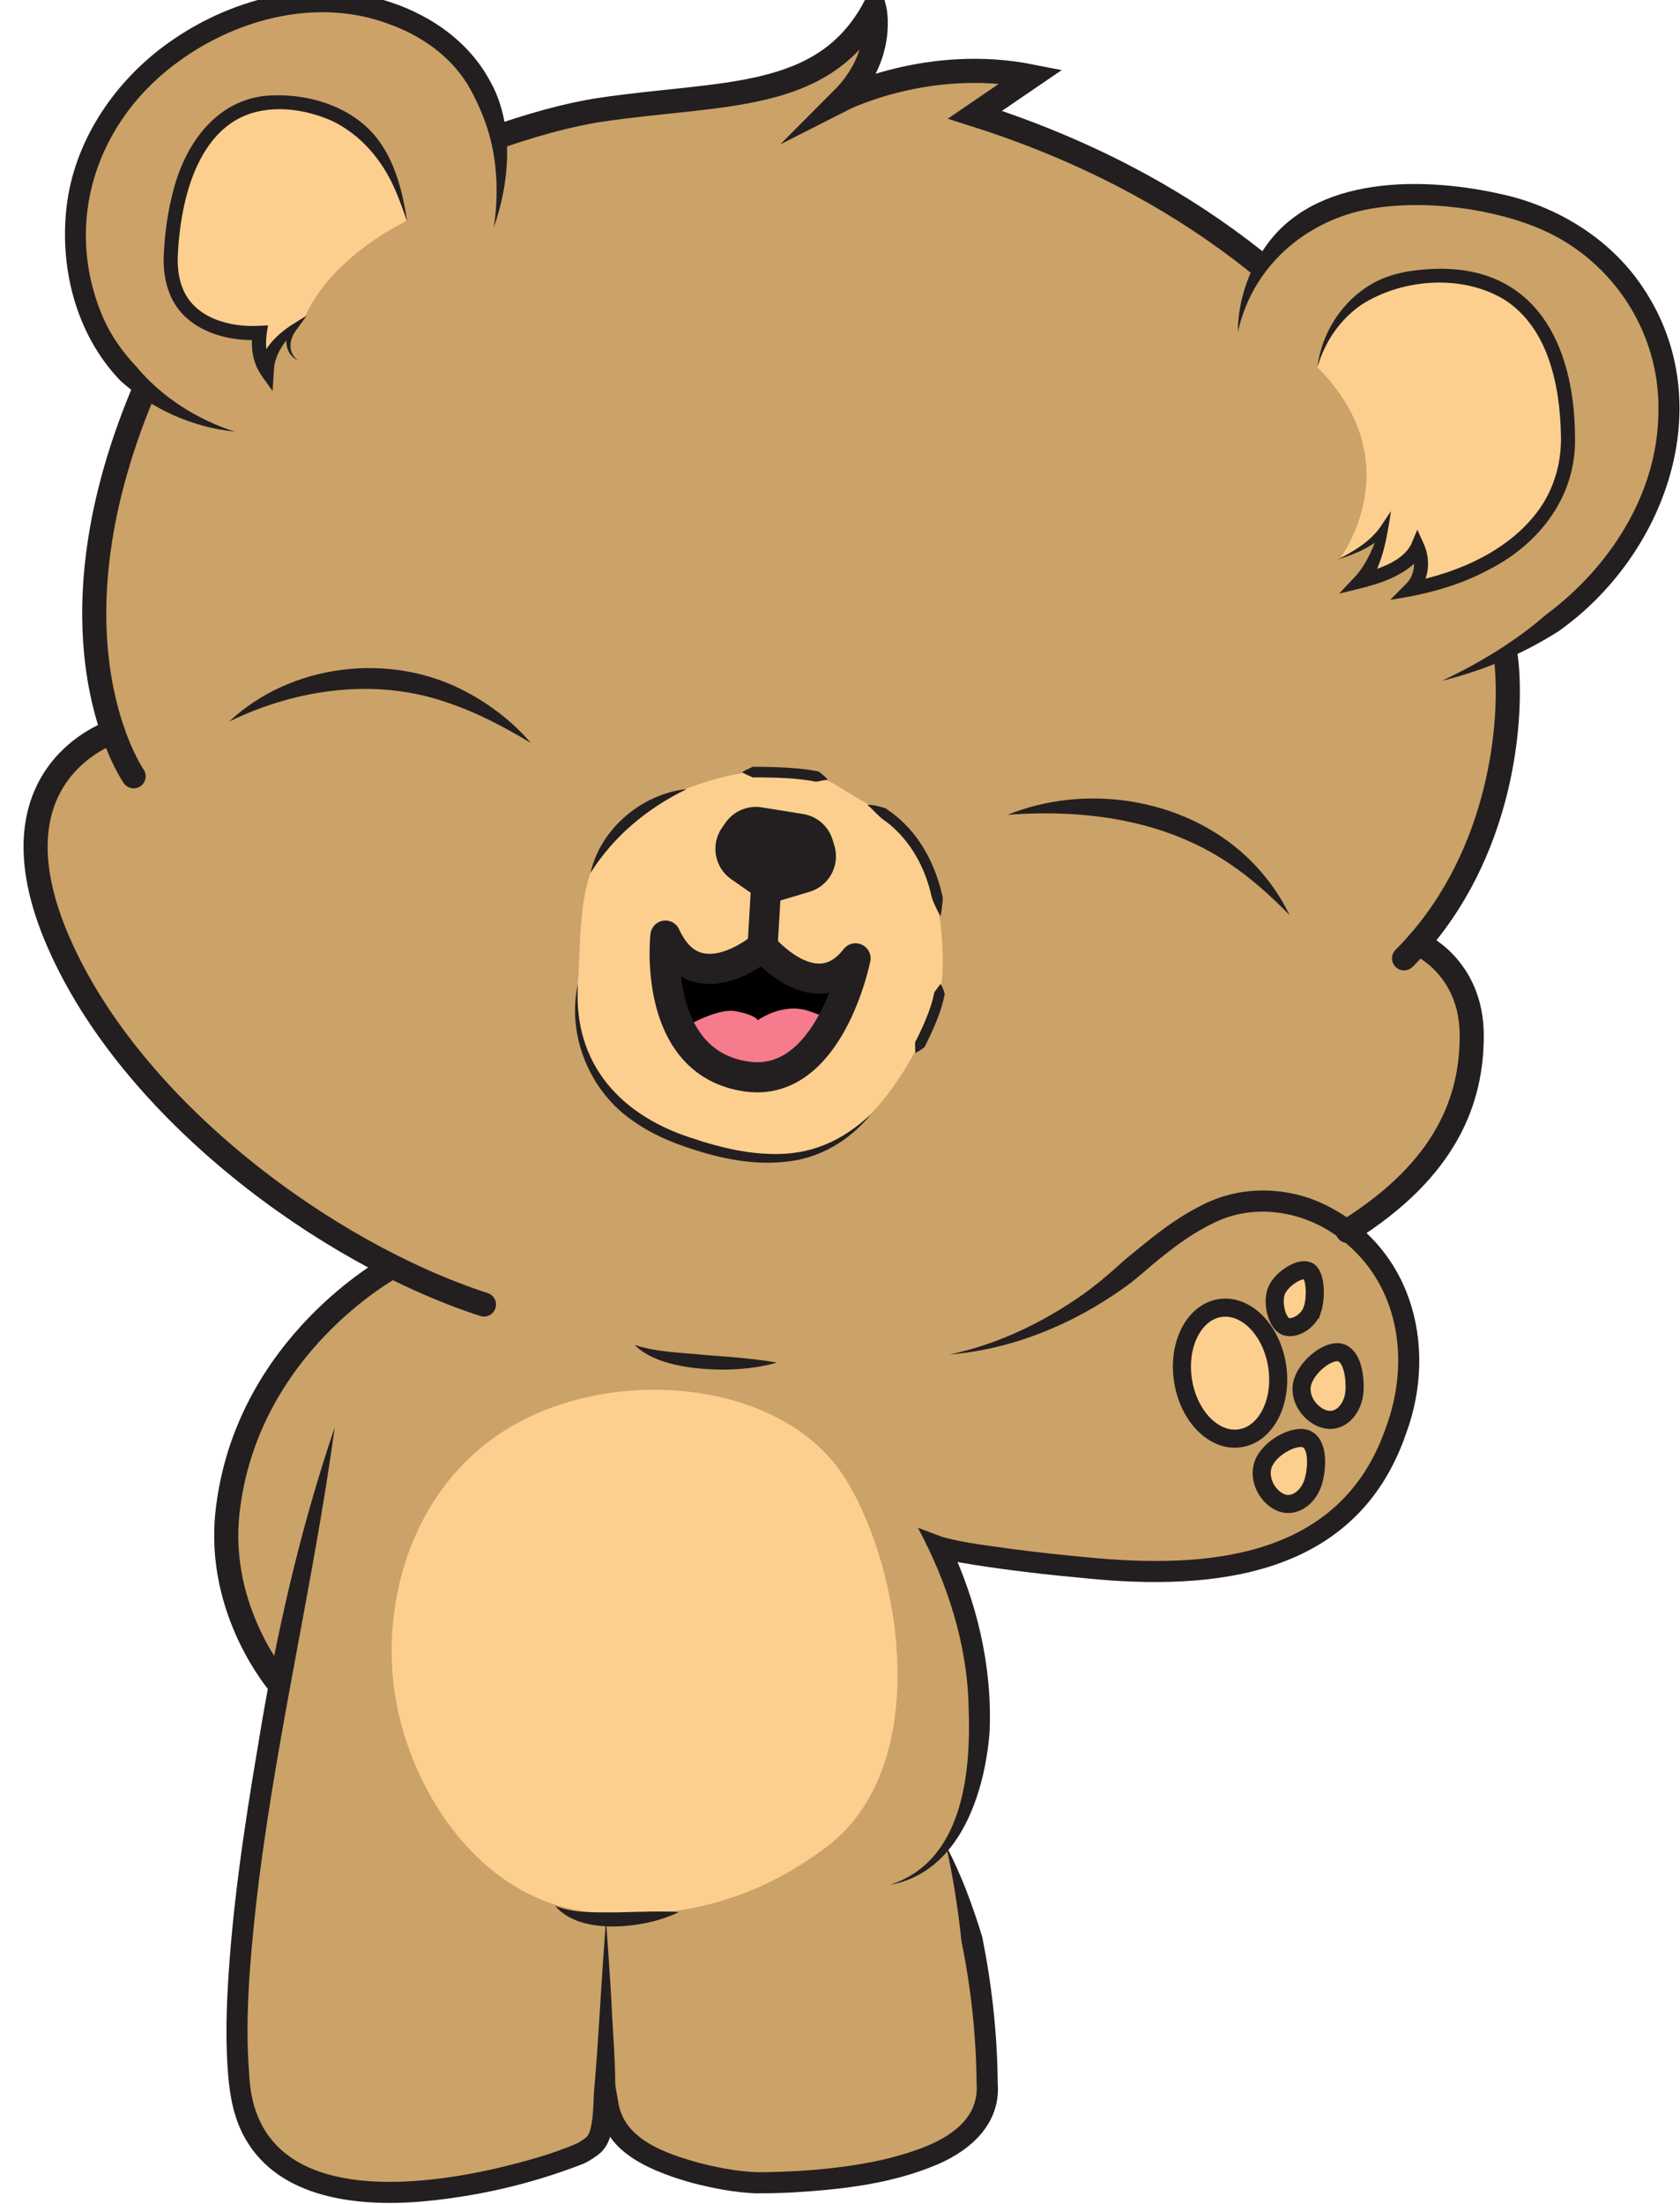 <svg width="167" height="219" viewBox="0 0 167 219" fill="none" xmlns="http://www.w3.org/2000/svg">
<g clip-path="url(#clip0_968_4580)">
<path d="M11.223 72.711C11.223 72.711 5.787 75.67 4.825 78.397C3.863 81.125 2.005 85.006 6.558 95.212C11.111 105.418 22.466 115.093 22.466 115.093C22.466 115.093 33.1 123.193 39.02 125.833C11.523 146.591 27.808 167.349 27.808 167.349C27.808 167.349 21.281 200.136 25.827 213.727C40.028 222.078 57.746 215.012 60.245 211.296C68.648 220.52 92.69 216.961 96.588 212.441C101.26 207.028 95.919 189.543 94.179 183.713C100.224 173.71 96.891 161.296 93.492 153.937C122.293 157.981 128.736 153.902 132.024 151.611C144.23 143.098 140.534 127.94 134.283 121.677C137.857 118.865 147.375 111.754 146.304 103.678C145.234 95.603 140.963 93.734 140.963 93.734C140.963 93.734 146.74 86.253 148.023 80.874C149.306 75.495 149.679 65.177 149.627 64.873C149.575 64.569 137.543 33.249 123.057 24.594C108.571 15.939 96.923 11.402 96.923 11.402L102.508 7.587C102.508 7.587 95.127 4.915 83.72 9.875C83.72 9.875 87.206 5.645 87.06 2.254C87.06 2.254 82.722 7.591 76.046 8.684C69.369 9.777 48.768 10.794 34.202 19.515C19.636 28.233 9.525 42.18 9.525 57.329C9.525 72.477 11.23 72.715 11.23 72.715L11.223 72.711Z" fill="#CBA268"/>
<path d="M58.742 189.974C48.029 188.874 40.958 178.357 39.326 168.752C37.813 159.859 40.543 148.623 49.587 142.503C60.099 135.388 77.764 136.838 84.033 146.908C89.747 156.087 92.718 175.427 82.272 183.408C74.173 189.597 65.83 190.704 58.742 189.974Z" fill="#FCCF8F"/>
<path d="M139.572 95.213C148.828 85.94 150.366 72.796 149.773 66.044C149.177 59.293 140.021 25.084 96.919 11.399L102.504 7.585C92.222 5.549 83.716 9.873 83.716 9.873C88.095 5.486 86.909 0.812 86.909 0.812C81.829 10.226 71.761 9.108 59.645 10.917C47.53 12.726 20.346 24.358 14.203 39.055C3.89 63.736 13.286 77.124 13.286 77.124" stroke="#231F20" stroke-width="2.395" stroke-miterlimit="10" stroke-linecap="round"/>
<path d="M140.956 93.734C140.956 93.734 146.298 95.963 146.298 102.889C146.298 109.134 143.913 116.085 133.959 122.299" stroke="#231F20" stroke-width="2.395" stroke-miterlimit="10" stroke-linecap="round"/>
<path d="M94.455 134.56C99.214 133.547 103.687 131.389 107.637 128.612C109.063 127.603 110.507 126.356 111.797 125.175C114.23 123.181 116.573 121.169 119.502 119.723C123.047 117.886 127.37 117.83 131.038 119.384C140.187 123.352 143.084 133.561 139.74 142.514C134.824 156.646 120.774 158.109 107.822 156.796C104.13 156.46 100.462 156.034 96.801 155.465C95.501 155.238 94.288 155.091 92.998 154.676L94.295 153.216C97.105 159.077 98.656 165.57 98.37 172.077C97.886 178.217 95.347 186.045 88.465 187.257C95.707 184.951 96.526 176.198 96.289 169.702C96.177 163.432 94.19 157.281 91.244 151.787L93.733 152.716C95.996 153.327 98.412 153.579 100.741 153.914C103.157 154.228 105.584 154.497 108.007 154.714C119.923 155.895 133.262 154.927 137.767 141.822C140.246 135.151 139.067 127.449 133.186 123.027C129.588 120.25 124.508 119.461 120.415 121.616C118.344 122.629 116.43 124.089 114.572 125.636C113.714 126.37 112.623 127.334 111.699 127.966C106.651 131.571 100.65 134.047 94.459 134.567L94.455 134.56Z" fill="#231F20"/>
<path d="M33.278 141.796C31.064 157.93 27.146 173.77 25.371 189.956C24.813 195.272 24.349 200.699 24.768 206.016C25.284 218.897 40.331 217.514 49.448 215.404C52.136 214.758 54.922 214.018 57.436 212.917C57.718 212.732 58.14 212.502 58.363 212.254C58.635 211.932 58.74 211.37 58.82 210.898C59.032 209.669 58.97 208.303 59.12 206.969C59.454 203.082 59.674 198.705 59.95 194.776L60.239 190.699C60.382 192.736 60.668 196.815 60.779 198.852C60.936 202.966 61.483 207.109 60.884 211.227C60.734 212.069 60.563 212.914 59.929 213.637C59.639 213.983 59.259 214.227 58.917 214.451C58.597 214.674 58.203 214.887 57.865 215.02C52.67 217.032 47.28 218.258 41.733 218.74C35.583 219.236 27.77 218.46 24.384 212.477C23.283 210.57 22.861 208.359 22.683 206.197C22.446 203.41 22.484 200.651 22.617 197.909C23.049 189.718 24.262 181.594 25.629 173.529C27.372 162.757 29.764 152.125 33.278 141.793V141.796Z" fill="#231F20"/>
<path d="M94.058 183.409C95.574 186.277 96.693 189.344 97.642 192.445C98.597 197.22 99.137 202.078 99.176 206.947C99.496 210.978 96.519 213.615 93.179 215.044C88.612 216.982 83.626 217.538 78.756 217.824C77.584 217.89 76.284 217.908 75.105 217.911C72.986 217.821 70.981 217.422 68.941 216.912C65.434 215.955 59.72 213.923 59.821 209.487C59.863 206.864 59.925 204.23 60.239 201.624C60.539 203.923 61.038 206.451 61.442 208.746C61.947 212.578 66.215 213.961 69.468 214.883C71.678 215.439 74.011 215.889 76.287 215.805C80.199 215.732 84.17 215.39 87.956 214.523C91.802 213.573 97.478 211.799 97.077 206.961C97.035 202.229 96.522 197.499 95.574 192.861C95.239 189.686 94.751 186.521 94.051 183.402L94.058 183.409Z" fill="#231F20"/>
<path d="M27.804 167.348C27.804 167.348 21.518 160.149 22.616 150.24C24.464 133.586 39.013 125.832 39.013 125.832" stroke="#231F20" stroke-width="2.395" stroke-miterlimit="10"/>
<path d="M55.208 189.363C57.125 190.114 59.2 189.975 61.222 189.999C62.313 189.978 64.799 189.894 65.862 189.912C66.388 189.915 66.918 189.912 67.462 189.975C64.307 191.564 57.711 192.388 55.208 189.363Z" fill="#231F20"/>
<path d="M63.08 133.617C65.336 134.368 67.724 134.372 70.07 134.62C71.848 134.752 73.637 134.878 75.408 135.102C76.007 135.178 76.607 135.252 77.214 135.388C75.446 135.881 73.616 136.066 71.785 136.08C69.007 136.031 65.144 135.671 63.08 133.617Z" fill="#231F20"/>
<path d="M22.78 71.691C28.948 65.897 38.859 64.741 46.289 68.708C48.768 70.008 50.982 71.737 52.774 73.811C50.124 72.236 47.52 70.839 44.692 69.882C37.535 67.29 29.547 68.391 22.78 71.688V71.691Z" fill="#231F20"/>
<path d="M100.172 80.947C107.71 77.905 117.036 79.194 123.263 84.528C125.334 86.316 127.028 88.499 128.186 90.912C126.314 89.002 124.386 87.262 122.266 85.841C115.809 81.454 107.86 80.371 100.172 80.951V80.947Z" fill="#231F20"/>
<path d="M58.276 104.846C58.276 104.846 57.031 102.572 57.429 97.906C57.826 93.239 57.174 86.715 61.128 82.555C64.628 78.87 72.758 76.676 74.962 76.711C77.165 76.746 81.053 76.648 83.162 78.025C85.271 79.401 88.186 80.899 88.845 81.563C89.504 82.227 92.185 84.343 92.962 88.297C93.74 92.251 94.047 97.078 93.231 99.397C92.415 101.716 89.023 110.036 82.998 113.557C76.974 117.078 67.86 113.302 67.86 113.302C67.86 113.302 59.998 110.7 58.272 104.85L58.276 104.846Z" fill="#FCCF8F"/>
<path d="M77.807 88.775L80.307 88.027C81.942 87.538 82.866 85.806 82.364 84.171L82.189 83.598C81.844 82.477 80.892 81.646 79.735 81.464L75.614 80.804C74.456 80.619 73.295 81.112 72.619 82.069L72.274 82.558C71.291 83.955 71.632 85.89 73.034 86.864L75.178 88.352C75.945 88.886 76.914 89.04 77.807 88.771V88.775Z" fill="#231F20" stroke="#231F20" stroke-width="1.198" stroke-miterlimit="10" stroke-linecap="round"/>
<path d="M66.322 95.215C66.322 95.215 65.973 99.941 67.668 102.292C69.362 104.643 73.04 108.918 77.102 107.049C81.163 105.18 84.402 98.813 84.402 97.591C84.402 96.368 83.426 96.798 81.958 96.798C80.491 96.798 78.165 96.385 76.983 95.215C75.801 94.045 75.533 94.262 75.533 94.262C75.533 94.262 74.871 94.922 73.465 95.215C72.06 95.509 69.01 96.993 67.908 95.89C66.806 94.786 66.322 95.215 66.322 95.215Z" fill="black"/>
<path d="M67.668 102.288C67.668 102.288 71.162 100.098 73.132 100.465C75.101 100.832 75.332 101.356 75.332 101.356C75.332 101.356 77.769 99.588 80.324 100.423C82.88 101.258 82.667 101.656 82.667 101.656C82.667 101.656 79.874 106.808 76.161 107.035C72.448 107.262 68.118 104.202 67.672 102.288H67.668Z" fill="#F57B8D"/>
<path d="M85.044 95.213C81.076 100.358 75.798 94.043 75.798 94.043C75.798 94.043 69.226 99.701 66.147 92.953C66.147 92.953 64.714 105.566 74.19 106.952C82.485 108.164 85.044 95.213 85.044 95.213Z" stroke="#231F20" stroke-width="2.994" stroke-linecap="round" stroke-linejoin="round"/>
<path d="M75.802 94.045L76.157 88.059" stroke="#231F20" stroke-width="2.994" stroke-miterlimit="10"/>
<path d="M57.457 97.746C56.903 105.787 61.843 110.998 69.171 113.195C69.464 113.307 70.06 113.495 70.367 113.572C72.333 114.152 74.432 114.585 76.486 114.644C80.523 114.809 83.703 113.401 86.635 110.645C84.417 113.376 81.342 115.2 77.779 115.451C74.774 115.727 71.699 115.112 68.85 114.18C66.804 113.52 64.761 112.678 62.993 111.407C58.632 108.501 56.296 102.811 57.457 97.746Z" fill="#231F20"/>
<path d="M90.997 104.609C90.958 104.236 90.962 103.897 90.962 103.555C91.108 103.293 91.237 103.017 91.37 102.748C91.631 102.203 91.879 101.655 92.102 101.099C92.433 100.271 92.722 99.437 92.879 98.57L93.183 98.176C93.273 98.04 93.378 97.896 93.489 97.746C93.685 98.053 93.814 98.396 93.911 98.752C93.556 100.621 92.736 102.357 91.9 104.044C91.617 104.25 91.335 104.449 90.997 104.609Z" fill="#231F20"/>
<path d="M58.705 86.722C59.688 82.331 63.826 78.859 68.257 78.398C64.363 80.295 61.033 83.033 58.705 86.722Z" fill="#231F20"/>
<path d="M73.759 76.732C74.111 76.501 74.47 76.344 74.829 76.184L75.914 76.191C77.368 76.212 78.811 76.267 80.258 76.46C80.62 76.505 80.99 76.571 81.356 76.645C81.694 76.886 82.015 77.141 82.276 77.459C81.987 77.5 81.422 77.609 81.136 77.668C79.421 77.329 77.65 77.266 75.9 77.238C75.544 77.238 75.192 77.228 74.836 77.238C74.481 77.085 74.122 76.934 73.759 76.728V76.732Z" fill="#231F20"/>
<path d="M86.22 79.957C86.844 79.957 87.451 80.117 88.047 80.313C88.545 80.662 89.04 81.015 89.483 81.431C91.742 83.453 93.109 86.289 93.723 89.227C93.677 89.845 93.604 90.453 93.489 91.05C93.067 90.233 92.656 89.502 92.495 88.619C91.892 86.195 90.644 83.886 88.779 82.206C88.601 82.035 88.343 81.825 88.144 81.675C87.395 81.204 86.907 80.554 86.22 79.953V79.957Z" fill="#231F20"/>
<path d="M22.898 42.882C22.898 42.882 12.924 38.324 11.1 35.138C9.277 31.953 5.306 23.315 8.402 16.843C11.498 10.371 16.337 2.498 29.815 0.28C43.294 -1.942 48.555 9.78 48.555 10.151C48.555 10.521 50.301 14.014 49.806 17.814C49.311 21.614 48.628 23.49 48.628 23.49C48.628 23.49 35.676 36.717 33.138 39.008C30.6 41.3 22.898 42.882 22.898 42.882Z" fill="#CCA269"/>
<path d="M40.446 21.926C40.446 21.926 39.351 16.358 37.2 13.829C35.049 11.304 29.669 9.816 28.087 9.844C26.504 9.872 23.753 10.075 21.72 12.314C19.688 14.553 14.577 20.703 17.777 30.096C18.858 33.27 25.35 33.651 25.35 33.651C25.35 33.651 26.347 38.262 26.817 37.766C26.817 37.766 26.992 35.422 28.296 33.557C28.296 33.557 29.798 32.072 30.293 31.58C30.293 31.58 32.054 26.236 40.446 21.922V21.926Z" fill="#FCCF8F"/>
<path d="M23.307 42.88C19.154 42.454 15.138 40.665 11.986 37.843C7.471 33.173 5.794 26.303 6.694 19.963C7.621 13.6 11.592 7.913 16.752 4.249C22.752 -0.033 30.67 -2.174 37.883 -0.068C42.28 1.162 46.432 3.862 48.653 7.948C51.153 12.248 50.696 18.067 49.089 22.573C49.396 20.571 49.448 18.531 49.235 16.534C48.935 13.579 47.924 10.872 46.464 8.364C44.696 5.51 41.809 3.509 38.682 2.398C31.768 -0.222 23.854 1.748 17.969 5.954C9.602 11.867 6.146 22.101 10.285 31.643C11.076 33.404 12.185 34.979 13.51 36.373C16.038 39.429 19.534 41.657 23.307 42.876V42.88Z" fill="#231F20"/>
<path d="M29.617 35.793C28.281 35.196 28.226 33.565 28.843 32.415L29.352 32.88C28.246 33.9 27.27 35.286 27.225 36.827L27.099 38.849C26.636 38.175 25.656 36.98 25.416 36.212C25.015 35.175 24.948 34.033 25.137 32.943L25.89 33.76C22.358 34.008 18.185 32.695 16.835 29.097C16.382 27.945 16.243 26.726 16.267 25.549C16.365 23.254 16.658 21.004 17.271 18.779C18.474 14.193 21.605 9.827 26.733 9.492C30.767 9.248 35.247 10.645 37.688 14.022C39.386 16.362 40.051 19.282 40.48 22.021C40.107 20.966 39.738 19.911 39.298 18.902C38.047 15.961 35.885 13.383 32.995 12.007C30.192 10.77 26.726 10.313 23.906 11.685C21.033 13.118 19.478 16.121 18.617 19.157C18.042 21.228 17.756 23.425 17.665 25.58C17.644 26.624 17.77 27.662 18.136 28.584C19.272 31.577 22.79 32.538 25.764 32.37L26.646 32.325C26.402 33.624 26.256 35.091 26.991 36.261C27.023 36.31 27.072 36.38 27.082 36.39L25.82 36.83C25.827 34.857 27.42 33.324 28.951 32.311L30.485 31.354L29.46 32.779C28.738 33.687 28.574 35.045 29.624 35.8L29.617 35.793Z" fill="#231F20"/>
<path d="M123.05 32.99C123.05 32.99 123.761 25.732 129.203 22.267C134.642 18.802 145.384 19.012 149.477 20.409C153.57 21.806 159.201 23.801 161.732 28.153C164.263 32.505 167.603 39.718 165.114 46.612C162.624 53.507 157.248 59.42 157.248 59.42C157.248 59.42 146.716 67.3 141.525 68.205C136.333 69.11 124.486 61.872 123.922 54.412L123.05 32.99Z" fill="#CBA268"/>
<path d="M123.05 32.989C123.05 29.835 124.18 26.583 126.132 24.044C131.431 17.093 142.661 17.603 150.296 19.541C155.516 20.931 160.351 24.068 163.353 28.626C171.051 40.16 165.543 55.231 154.895 62.737C151.29 65.025 147.364 66.646 143.334 67.641C147.089 65.87 150.628 63.729 153.668 61.081C160.034 56.363 164.8 49.007 164.852 40.942C165.058 32.852 160.058 25.455 152.563 22.517C147.441 20.484 140.294 19.712 134.939 21.015C129.144 22.507 124.399 26.845 123.053 32.992L123.05 32.989Z" fill="#231F20"/>
<path d="M130.957 36.488C130.957 36.488 131.989 31.182 135.375 29.432C138.76 27.679 145.419 26.945 146.943 27.906C148.466 28.866 152.246 29.771 153.431 33.051C154.616 36.331 159.243 47.466 150.893 54.133C142.543 60.805 140.737 57.242 140.737 57.242C140.737 57.242 141.302 55.377 141.019 54.643C141.019 54.643 137.916 57.584 135.546 57.584C135.546 57.584 137.296 54.081 137.519 53.061C137.519 53.061 133.74 55.436 133.231 55.436C133.231 55.436 140.395 45.946 130.957 36.491V36.488Z" fill="#FCCF8F"/>
<path d="M132.983 55.575C134.555 54.796 136.211 53.791 137.212 52.358L138.271 50.78C138.034 52.292 137.766 54.098 137.264 55.54C136.922 56.518 136.56 57.482 135.758 58.233L135.12 57.032C136.908 56.574 139.366 55.834 140.266 54.101L140.89 52.627L141.538 54.063C142.281 55.697 142.044 57.758 140.726 59.023L140.13 57.839C145.018 56.899 150.195 54.639 153.106 50.455C154.539 48.38 155.215 45.872 155.167 43.354C155.121 40.766 154.808 38.164 153.974 35.757C153.165 33.385 151.746 31.206 149.637 29.83C145.446 27.221 139.45 27.643 135.343 30.27C133.268 31.688 131.679 33.93 130.964 36.483C131.358 33.102 133.401 29.9 136.389 28.198C138.184 27.14 140.374 26.812 142.403 26.721C152.625 26.274 156.502 34.241 156.561 43.336C156.75 49.225 153.089 53.996 148.033 56.578C145.004 58.219 141.604 59.099 138.198 59.592L139.739 58.038C140.649 57.175 140.761 55.778 140.283 54.674L141.556 54.636C141.27 55.306 140.806 55.82 140.318 56.225C138.875 57.381 137.177 57.961 135.413 58.415L133.122 58.977L134.775 57.213C135.922 55.921 136.622 54.175 137.135 52.526L137.881 52.875C136.546 54.297 134.782 55.027 132.986 55.575H132.983Z" fill="#231F20"/>
<path d="M118.113 137.708C118.113 137.708 116.105 131.899 120.589 130.122C125.072 128.344 126.965 135.679 126.965 135.679C126.965 135.679 128.06 140.887 124.689 142.336C121.317 143.786 118.546 140.991 118.11 137.708H118.113Z" fill="#FCCF8F"/>
<path d="M126.806 128.484C126.806 128.484 127.506 125.892 129.56 126.357C131.613 126.818 130.498 129.93 130.498 129.93C130.498 129.93 129.616 132.078 128.043 131.77C126.471 131.463 126.157 129.772 126.806 128.484Z" fill="#FCCF8F"/>
<path d="M129.803 136.954C129.803 136.954 130.542 133.8 133.206 134.495C135.866 135.19 134.625 138.962 134.625 138.962C134.625 138.962 133.624 141.561 131.588 141.089C129.556 140.618 129.05 138.508 129.803 136.954Z" fill="#FCCF8F"/>
<path d="M125.73 145.332C125.73 145.332 126.47 142.178 129.133 142.873C131.793 143.569 130.552 147.341 130.552 147.341C130.552 147.341 129.552 149.939 127.516 149.468C125.483 148.996 124.977 146.887 125.73 145.332Z" fill="#FCCF8F"/>
<path d="M123.28 142.893C125.864 142.49 127.508 139.268 126.953 135.696C126.398 132.124 123.853 129.555 121.27 129.958C118.686 130.361 117.042 133.583 117.597 137.155C118.152 140.727 120.696 143.296 123.28 142.893Z" stroke="#231F20" stroke-width="1.796" stroke-miterlimit="10"/>
<path d="M130.453 130.112C130.052 131.3 128.685 132.086 127.827 131.796C126.97 131.506 126.447 129.533 126.851 128.345C127.256 127.157 129.086 125.949 129.947 126.239C130.808 126.529 130.857 128.925 130.456 130.112H130.453Z" stroke="#231F20" stroke-width="1.796" stroke-miterlimit="10"/>
<path d="M134.65 138.082C134.583 139.783 133.468 141.124 132.16 141.071C130.849 141.023 129.319 139.601 129.382 137.9C129.444 136.199 131.651 134.292 132.962 134.341C134.273 134.39 134.716 136.381 134.65 138.082Z" stroke="#231F20" stroke-width="1.796" stroke-miterlimit="10"/>
<path d="M130.633 146.883C130.267 148.546 128.932 149.664 127.652 149.381C126.373 149.098 125.117 147.425 125.483 145.762C125.85 144.1 128.36 142.615 129.639 142.898C130.919 143.181 131.002 145.217 130.636 146.88L130.633 146.883Z" stroke="#231F20" stroke-width="1.796" stroke-miterlimit="10"/>
<path d="M48.106 129.606C32.473 124.541 13.047 110.304 5.781 93.532C-1.485 76.759 11.22 72.711 11.22 72.711" stroke="#231F20" stroke-width="2.395" stroke-miterlimit="10" stroke-linecap="round"/>
</g>
<defs>
<clipPath id="clip0_968_4580">
<rect width="167" height="219" fill="white"/>
</clipPath>
</defs>
</svg>
